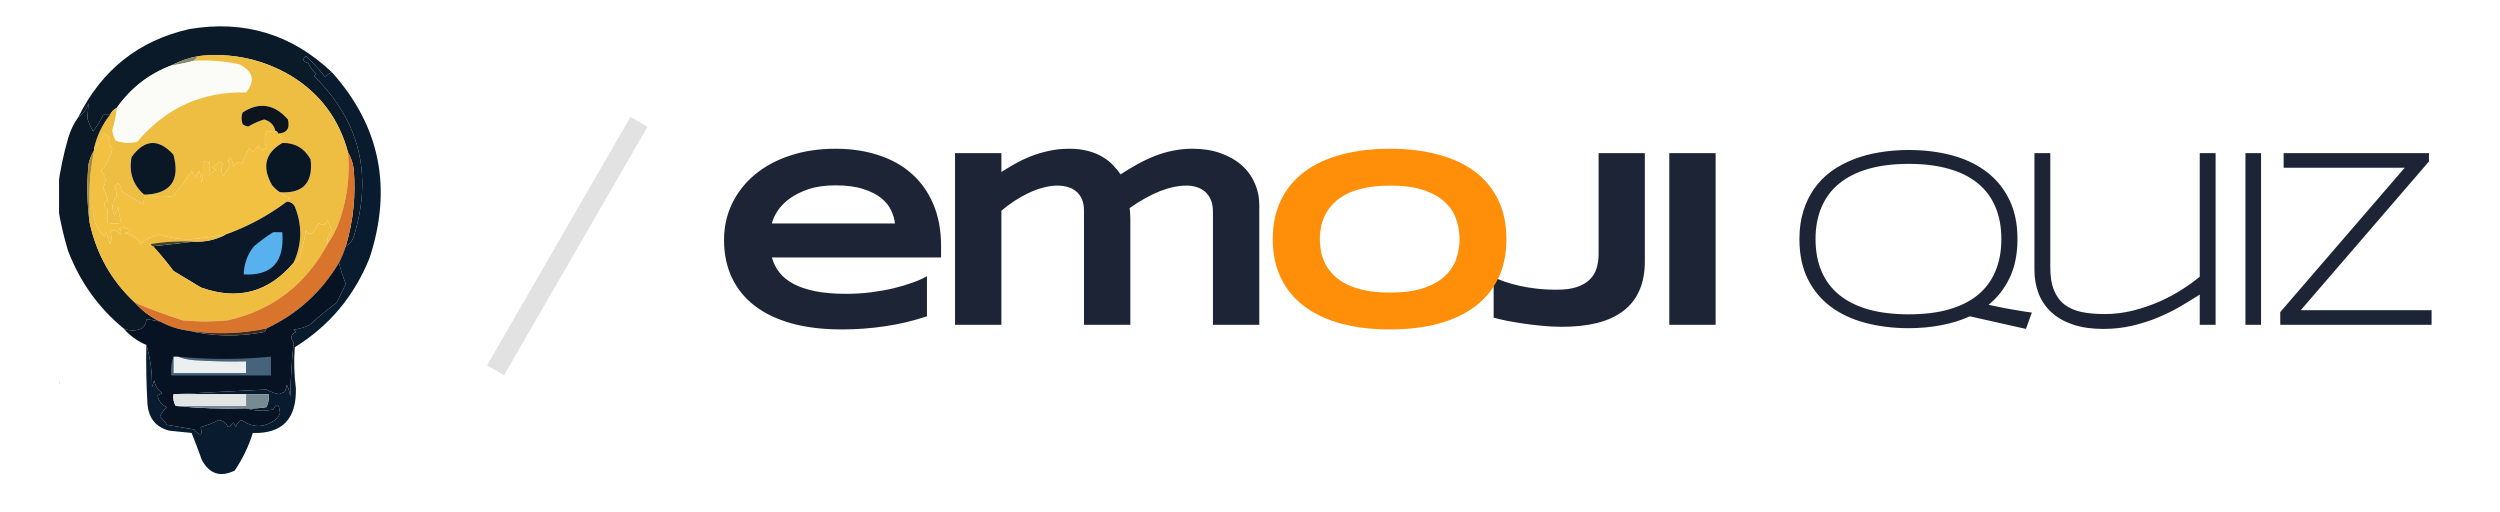 <svg width="254" height="52" viewBox="0 0 254 52" fill="none" xmlns="http://www.w3.org/2000/svg">
<rect width="254" height="52" fill="white"/>
<path d="M94.179 32.137C92.748 32.611 91.318 32.949 89.888 33.152C88.466 33.364 87.01 33.47 85.52 33.47C83.616 33.47 81.919 33.267 80.43 32.86C78.949 32.446 77.7 31.849 76.685 31.07C75.669 30.292 74.894 29.34 74.361 28.214C73.828 27.088 73.561 25.814 73.561 24.393C73.561 23.072 73.828 21.849 74.361 20.724C74.903 19.59 75.665 18.608 76.647 17.778C77.637 16.94 78.83 16.289 80.227 15.823C81.623 15.349 83.18 15.112 84.898 15.112C86.481 15.112 87.928 15.328 89.24 15.76C90.561 16.183 91.69 16.814 92.63 17.651C93.578 18.489 94.31 19.522 94.826 20.749C95.351 21.976 95.613 23.39 95.613 24.989V26.157H78.424C78.576 26.707 78.826 27.211 79.173 27.668C79.528 28.125 80.007 28.514 80.607 28.836C81.208 29.158 81.945 29.407 82.816 29.585C83.697 29.763 84.746 29.852 85.965 29.852C86.828 29.852 87.674 29.801 88.504 29.699C89.333 29.589 90.108 29.45 90.827 29.28C91.546 29.102 92.194 28.908 92.769 28.696C93.353 28.485 93.823 28.273 94.179 28.061V32.137ZM90.929 22.704C90.886 22.273 90.755 21.828 90.535 21.371C90.324 20.906 89.985 20.487 89.519 20.114C89.054 19.742 88.445 19.437 87.691 19.2C86.938 18.955 85.999 18.832 84.873 18.832C83.815 18.832 82.901 18.963 82.131 19.226C81.361 19.488 80.713 19.814 80.189 20.203C79.672 20.592 79.27 21.011 78.982 21.46C78.695 21.909 78.508 22.323 78.424 22.704H90.929ZM101.742 15.557V17.474C102.156 17.211 102.605 16.94 103.087 16.661C103.578 16.382 104.107 16.128 104.674 15.899C105.25 15.671 105.863 15.485 106.515 15.341C107.175 15.188 107.886 15.112 108.648 15.112C109.393 15.112 110.044 15.193 110.603 15.354C111.161 15.506 111.644 15.709 112.05 15.963C112.465 16.208 112.816 16.488 113.104 16.801C113.392 17.105 113.641 17.41 113.853 17.715C114.454 17.326 115.046 16.97 115.63 16.648C116.214 16.327 116.802 16.052 117.395 15.823C117.987 15.595 118.592 15.421 119.21 15.303C119.828 15.176 120.471 15.112 121.14 15.112C122.206 15.112 123.159 15.26 123.996 15.557C124.843 15.853 125.558 16.259 126.142 16.775C126.726 17.292 127.17 17.901 127.475 18.604C127.788 19.297 127.945 20.042 127.945 20.838V33H123.235V21.511C123.235 21.045 123.163 20.643 123.019 20.305C122.875 19.966 122.68 19.691 122.435 19.48C122.198 19.268 121.914 19.111 121.584 19.01C121.263 18.908 120.92 18.857 120.556 18.857C118.863 18.857 116.934 19.619 114.767 21.143C114.792 21.287 114.809 21.456 114.818 21.65C114.835 21.845 114.843 22.04 114.843 22.234V33H110.133V21.409C110.133 20.944 110.061 20.55 109.917 20.229C109.773 19.898 109.575 19.632 109.321 19.429C109.075 19.226 108.787 19.082 108.457 18.997C108.136 18.904 107.793 18.857 107.429 18.857C106.989 18.857 106.523 18.921 106.033 19.048C105.55 19.175 105.059 19.352 104.56 19.581C104.069 19.81 103.582 20.08 103.1 20.394C102.626 20.707 102.173 21.045 101.742 21.409V33H97.032V15.557H101.742ZM167.115 26.551C167.115 27.71 166.925 28.709 166.544 29.547C166.172 30.385 165.621 31.075 164.894 31.616C164.174 32.158 163.29 32.56 162.24 32.822C161.191 33.076 159.993 33.203 158.648 33.203C158.013 33.203 157.361 33.169 156.692 33.102C156.024 33.042 155.381 32.966 154.763 32.873C154.145 32.78 153.574 32.683 153.049 32.581C152.533 32.471 152.101 32.37 151.754 32.276V28.189C152.109 28.332 152.499 28.48 152.922 28.633C153.345 28.777 153.815 28.908 154.331 29.026C154.856 29.145 155.431 29.242 156.058 29.318C156.692 29.395 157.391 29.433 158.152 29.433C158.973 29.433 159.655 29.344 160.196 29.166C160.746 28.98 161.187 28.726 161.517 28.404C161.847 28.074 162.08 27.689 162.215 27.249C162.35 26.809 162.418 26.326 162.418 25.802V15.557H167.115V26.551ZM169.6 33V15.557H174.31V33H169.6ZM204.975 24.291C204.975 25.797 204.712 27.105 204.188 28.214C203.663 29.314 202.948 30.232 202.042 30.969C202.618 31.096 203.168 31.21 203.693 31.311C204.217 31.405 204.683 31.485 205.089 31.553C205.563 31.637 206.012 31.705 206.435 31.756L205.838 33.419L200.138 32.137C199.249 32.543 198.28 32.843 197.231 33.038C196.19 33.241 195.089 33.343 193.93 33.343C192.364 33.343 190.904 33.165 189.55 32.81C188.196 32.454 187.019 31.908 186.021 31.172C185.022 30.427 184.239 29.488 183.672 28.354C183.105 27.211 182.821 25.857 182.821 24.291C182.821 23.25 182.953 22.306 183.215 21.46C183.477 20.605 183.846 19.843 184.319 19.175C184.793 18.498 185.365 17.914 186.033 17.423C186.71 16.932 187.459 16.526 188.28 16.204C189.11 15.874 189.999 15.633 190.946 15.48C191.894 15.32 192.889 15.239 193.93 15.239C195.487 15.239 196.939 15.417 198.284 15.773C199.63 16.128 200.798 16.678 201.788 17.423C202.778 18.159 203.557 19.099 204.124 20.241C204.691 21.375 204.975 22.725 204.975 24.291ZM203.337 24.291C203.337 23.055 203.134 21.963 202.728 21.016C202.33 20.068 201.737 19.272 200.95 18.629C200.163 17.977 199.181 17.486 198.005 17.156C196.837 16.818 195.479 16.648 193.93 16.648C192.381 16.648 191.014 16.818 189.829 17.156C188.653 17.495 187.667 17.99 186.871 18.642C186.076 19.285 185.475 20.085 185.069 21.041C184.662 21.989 184.459 23.072 184.459 24.291C184.459 25.527 184.662 26.619 185.069 27.566C185.475 28.514 186.076 29.314 186.871 29.966C187.667 30.609 188.653 31.1 189.829 31.439C191.014 31.769 192.381 31.934 193.93 31.934C195.479 31.934 196.837 31.769 198.005 31.439C199.181 31.1 200.163 30.609 200.95 29.966C201.737 29.314 202.33 28.514 202.728 27.566C203.134 26.619 203.337 25.527 203.337 24.291ZM208.31 15.557V27.071C208.302 28.045 208.424 28.844 208.678 29.471C208.932 30.097 209.296 30.592 209.77 30.956C210.252 31.311 210.832 31.561 211.509 31.705C212.195 31.84 212.965 31.908 213.82 31.908C214.81 31.908 215.779 31.79 216.727 31.553C217.675 31.307 218.568 31.003 219.406 30.639C220.244 30.266 221.01 29.856 221.704 29.407C222.406 28.959 223.003 28.527 223.494 28.112V15.557H225.106V33H223.494V29.928C222.901 30.309 222.254 30.706 221.551 31.121C220.849 31.527 220.087 31.904 219.266 32.251C218.454 32.59 217.582 32.869 216.651 33.089C215.72 33.309 214.734 33.419 213.693 33.419C212.516 33.419 211.488 33.271 210.608 32.975C209.736 32.678 209.008 32.264 208.424 31.73C207.849 31.197 207.417 30.567 207.129 29.839C206.842 29.102 206.698 28.294 206.698 27.414V15.557H208.31ZM228.137 33V15.557H229.724V33H228.137ZM231.675 33V31.705L244.32 17.042H232.018V15.557H246.782V16.407L233.757 31.515H247.049V33H231.675Z" fill="#0F172A" fill-opacity="0.94"/>
<path d="M153.052 24.291C153.052 25.789 152.777 27.114 152.227 28.265C151.677 29.407 150.89 30.364 149.866 31.134C148.842 31.904 147.598 32.488 146.134 32.886C144.678 33.275 143.04 33.47 141.22 33.47C139.401 33.47 137.755 33.275 136.282 32.886C134.818 32.488 133.569 31.904 132.537 31.134C131.504 30.364 130.709 29.407 130.15 28.265C129.592 27.114 129.312 25.789 129.312 24.291C129.312 22.793 129.592 21.473 130.15 20.33C130.709 19.179 131.504 18.218 132.537 17.448C133.569 16.678 134.818 16.098 136.282 15.709C137.755 15.311 139.401 15.112 141.22 15.112C143.04 15.112 144.678 15.311 146.134 15.709C147.598 16.098 148.842 16.678 149.866 17.448C150.89 18.218 151.677 19.179 152.227 20.33C152.777 21.473 153.052 22.793 153.052 24.291ZM148.292 24.291C148.292 23.639 148.186 22.992 147.974 22.349C147.771 21.697 147.403 21.113 146.87 20.597C146.345 20.08 145.626 19.662 144.712 19.34C143.798 19.018 142.634 18.857 141.22 18.857C140.273 18.857 139.439 18.934 138.719 19.086C138 19.23 137.378 19.433 136.853 19.695C136.329 19.958 135.888 20.267 135.533 20.622C135.177 20.969 134.894 21.346 134.682 21.752C134.471 22.15 134.318 22.569 134.225 23.009C134.141 23.44 134.098 23.868 134.098 24.291C134.098 24.723 134.141 25.159 134.225 25.599C134.318 26.039 134.471 26.462 134.682 26.868C134.894 27.266 135.177 27.638 135.533 27.985C135.888 28.332 136.329 28.637 136.853 28.899C137.378 29.153 138 29.356 138.719 29.509C139.439 29.653 140.273 29.725 141.22 29.725C142.634 29.725 143.798 29.564 144.712 29.242C145.626 28.921 146.345 28.502 146.87 27.985C147.403 27.469 147.771 26.889 147.974 26.246C148.186 25.594 148.292 24.943 148.292 24.291Z" fill="#FF8E08"/>
<line x1="50.345" y1="37.624" x2="64.923" y2="12.376" stroke="#E2E2E2" stroke-width="2"/>
<g clip-path="url(#clip0_4_300)">
<path fill-rule="evenodd" clip-rule="evenodd" d="M33.747 7.368C33.462 7.421 33.232 7.58 33.056 7.845C32.455 7.093 31.802 6.377 31.099 5.698C30.681 6.02 30.758 6.259 31.329 6.414C31.51 6.84 31.778 7.198 32.135 7.487C32.058 7.567 31.981 7.646 31.905 7.726C36.552 12.304 37.895 17.752 35.934 24.069C35.782 24.504 35.514 24.822 35.128 25.023C35.899 22.457 36.167 19.833 35.934 17.15C35.844 16.528 35.652 15.972 35.358 15.48C34.455 12.114 32.536 9.53 29.602 7.726C26.681 5.999 23.534 5.323 20.161 5.698C19.179 5.878 18.258 6.196 17.398 6.652C15.142 7.504 13.3 8.935 11.872 10.947C11.565 11.106 11.334 11.344 11.181 11.662C10.951 11.662 10.72 11.662 10.49 11.662C10.217 12.236 9.871 12.793 9.454 13.332C9.211 12.922 9.019 12.485 8.878 12.02C8.915 11.549 8.953 11.032 8.993 10.47C8.811 11.091 8.466 11.569 7.957 11.901C10.336 7.096 14.097 4.113 19.24 2.954C24.825 2.009 29.66 3.48 33.747 7.368Z" fill="#0B1A28"/>
<path fill-rule="evenodd" clip-rule="evenodd" d="M20.161 5.698C20.008 5.857 19.854 6.016 19.701 6.175C18.943 6.384 18.176 6.543 17.398 6.652C18.258 6.196 19.179 5.878 20.161 5.698Z" fill="#868A69"/>
<path fill-rule="evenodd" clip-rule="evenodd" d="M19.701 6.175C21.256 6.085 22.792 6.204 24.306 6.533C25.732 7.244 25.963 8.198 24.997 9.396C20.548 9.275 16.864 10.945 13.944 14.406C13.193 14.593 12.464 14.553 11.757 14.287C11.555 13.959 11.44 13.601 11.411 13.213C11.638 12.471 11.791 11.715 11.872 10.947C13.3 8.935 15.142 7.504 17.398 6.652C18.176 6.543 18.943 6.384 19.701 6.175Z" fill="#FBFCF7"/>
<path fill-rule="evenodd" clip-rule="evenodd" d="M20.161 5.698C23.534 5.323 26.681 5.999 29.602 7.726C32.536 9.53 34.455 12.114 35.359 15.48C35.573 18.036 35.227 20.501 34.322 22.876C34.029 23.565 33.684 24.202 33.286 24.784C33.203 24.244 33.357 23.806 33.747 23.472C33.611 23.112 33.458 22.754 33.286 22.398C33.055 22.886 32.748 22.965 32.365 22.637C32.197 23.041 31.967 23.399 31.674 23.711C31.388 23.82 31.196 23.7 31.099 23.353C30.941 24.326 30.71 25.28 30.408 26.216C30.312 26.515 30.12 26.674 29.832 26.693C30.692 24.802 30.73 22.893 29.947 20.967C29.759 20.651 29.491 20.492 29.142 20.49C29.238 20.318 29.391 20.198 29.602 20.132C29.143 20.043 28.76 19.844 28.451 19.535C30.793 19.68 31.829 18.566 31.559 16.195C30.912 15.045 29.952 14.489 28.681 14.525C28.675 14.12 28.521 13.802 28.22 13.571C29.139 13.535 29.484 13.058 29.257 12.14C27.879 10.567 26.344 10.328 24.651 11.424C24.498 11.822 24.498 12.219 24.651 12.617C24.818 12.75 25.01 12.829 25.227 12.855C25.73 12.555 26.268 12.317 26.839 12.14C27.456 12.302 27.84 12.7 27.99 13.332C27.683 13.332 27.376 13.332 27.069 13.332C26.857 13.9 26.857 14.457 27.069 15.002C26.722 15.298 26.453 15.219 26.263 14.764C26.071 15.002 25.879 15.241 25.688 15.48C25.528 15.354 25.413 15.195 25.342 15.002C25.073 15.561 24.804 16.118 24.536 16.673C24.212 16.394 23.944 16.473 23.73 16.911C23.68 16.568 23.565 16.25 23.385 15.957C23.166 16.203 23.166 16.482 23.385 16.792C23.155 17.15 22.924 17.508 22.694 17.866C22.422 17.475 22.422 17.078 22.694 16.673C22.579 16.593 22.464 16.514 22.349 16.434C22.079 16.634 21.81 16.833 21.543 17.03C21.696 17.11 21.85 17.189 22.003 17.269C21.674 17.38 21.405 17.579 21.197 17.866C21.302 17.399 21.34 16.962 21.312 16.553C21.094 16.438 20.864 16.398 20.622 16.434C20.66 17.154 20.621 17.87 20.507 18.581C20.43 18.184 20.353 17.786 20.276 17.388C19.999 17.62 19.884 17.858 19.931 18.104C19.777 17.866 19.624 17.627 19.47 17.388C18.892 18.247 18.278 19.082 17.628 19.893C16.664 20.087 15.743 20.047 14.865 19.774C17.385 19.625 18.306 18.273 17.628 15.718C16.109 14.052 14.689 14.132 13.368 15.957C13.073 17.49 13.495 18.762 14.635 19.774C14.671 20.102 14.633 20.42 14.52 20.728C13.791 20.291 13.061 19.854 12.332 19.416C12.36 19.111 12.245 18.832 11.987 18.581C11.872 18.701 11.757 18.82 11.642 18.939C11.768 19.273 11.845 19.591 11.872 19.893C11.374 20.495 11.297 21.171 11.642 21.921C11.821 21.628 11.937 21.31 11.987 20.967C12.053 21.537 12.168 22.094 12.332 22.637C11.912 22.737 11.451 22.737 10.951 22.637C10.869 22.15 10.869 21.713 10.951 21.325C10.487 20.898 10.487 20.579 10.951 20.371C10.878 19.991 10.725 19.554 10.49 19.058C10.84 18.425 10.764 17.868 10.26 17.388C10.872 16.668 11.256 15.912 11.411 15.122C11.063 14.778 10.986 14.421 11.181 14.048C11.01 13.861 10.818 13.701 10.605 13.571C10.311 14.107 9.966 14.584 9.569 15.002C9.864 13.755 10.401 12.642 11.181 11.662C11.335 11.344 11.565 11.106 11.872 10.947C11.791 11.715 11.638 12.471 11.411 13.213C11.44 13.601 11.555 13.959 11.757 14.287C12.464 14.553 13.193 14.593 13.944 14.406C16.864 10.945 20.548 9.275 24.997 9.396C25.963 8.198 25.732 7.244 24.306 6.533C22.792 6.204 21.256 6.085 19.701 6.175L20.161 5.698Z" fill="#EEBE42"/>
<path fill-rule="evenodd" clip-rule="evenodd" d="M11.181 11.662C10.401 12.642 9.864 13.755 9.569 15.002V15.241C9.316 15.665 9.124 16.142 8.993 16.673C8.804 18.703 8.842 20.691 9.109 22.637C9.819 25.861 11.354 28.564 13.714 30.749C14.436 31.56 15.28 32.196 16.247 32.657C15.786 32.578 15.326 32.498 14.865 32.419C14.87 32.811 14.716 33.129 14.405 33.373C13.793 33.639 13.179 33.639 12.562 33.373C10.017 31.285 8.136 28.661 6.921 25.5C6.459 23.983 6.113 22.472 5.885 20.967C5.885 20.331 5.885 19.695 5.885 19.058C6.092 17.392 6.437 15.722 6.921 14.048C7.152 13.251 7.497 12.536 7.957 11.901C8.466 11.569 8.811 11.091 8.993 10.47C8.953 11.032 8.915 11.549 8.878 12.02C9.019 12.485 9.211 12.922 9.454 13.332C9.871 12.793 10.217 12.236 10.49 11.662H11.181Z" fill="#0B1825"/>
<path fill-rule="evenodd" clip-rule="evenodd" d="M28.22 13.571C28.22 13.412 28.144 13.332 27.99 13.332C27.84 12.7 27.456 12.302 26.839 12.14C26.268 12.317 25.731 12.555 25.227 12.855C25.01 12.829 24.818 12.75 24.651 12.617C24.498 12.219 24.498 11.822 24.651 11.424C26.344 10.328 27.879 10.567 29.257 12.14C29.484 13.058 29.139 13.535 28.22 13.571Z" fill="#0E141D"/>
<path fill-rule="evenodd" clip-rule="evenodd" d="M27.99 13.332C28.144 13.332 28.22 13.412 28.22 13.571C28.521 13.802 28.675 14.12 28.681 14.525C26.934 15.533 26.589 16.965 27.645 18.82C27.884 19.108 28.153 19.347 28.451 19.535C28.76 19.844 29.143 20.043 29.602 20.132C29.391 20.198 29.238 20.318 29.142 20.49C27.234 21.916 25.162 23.029 22.924 23.83C21.75 24.044 20.561 24.203 19.355 24.307C18.23 24.322 17.193 24.163 16.247 23.83C15.403 24 14.751 24.318 14.29 24.784C13.907 24.108 13.332 23.75 12.562 23.711C13.45 23.553 13.45 23.354 12.562 23.114C12.409 23.154 12.255 23.194 12.102 23.233C12.321 23.405 12.359 23.604 12.217 23.83C11.956 23.422 11.611 23.302 11.181 23.472C11.366 23.985 11.366 24.422 11.181 24.784C10.997 24.408 10.882 24.01 10.835 23.591C10.759 23.75 10.682 23.91 10.605 24.069C9.772 23.231 9.388 22.197 9.454 20.967C9.366 21.1 9.251 21.179 9.109 21.206C9.016 19.189 9.17 17.201 9.569 15.241C9.569 15.162 9.569 15.082 9.569 15.002C9.966 14.584 10.311 14.107 10.605 13.571C10.818 13.701 11.01 13.861 11.181 14.048C10.986 14.421 11.063 14.778 11.411 15.122C11.256 15.912 10.872 16.668 10.26 17.388C10.764 17.868 10.84 18.425 10.49 19.058C10.725 19.554 10.878 19.991 10.951 20.371C10.487 20.579 10.487 20.898 10.951 21.325C10.869 21.713 10.869 22.15 10.951 22.637C11.451 22.737 11.912 22.737 12.332 22.637C12.168 22.094 12.053 21.537 11.987 20.967C11.936 21.31 11.821 21.628 11.642 21.921C11.297 21.171 11.374 20.495 11.872 19.893C11.845 19.591 11.768 19.273 11.642 18.939L11.987 18.581C12.245 18.832 12.36 19.111 12.332 19.416C13.061 19.854 13.791 20.291 14.52 20.728C14.633 20.42 14.671 20.102 14.635 19.774H14.865C15.743 20.047 16.664 20.087 17.628 19.893C18.278 19.082 18.892 18.247 19.47 17.388C19.624 17.627 19.777 17.866 19.931 18.104C19.884 17.858 19.999 17.62 20.276 17.388C20.353 17.786 20.43 18.184 20.507 18.581C20.621 17.87 20.66 17.154 20.622 16.434C20.864 16.398 21.094 16.438 21.312 16.553C21.34 16.962 21.302 17.399 21.197 17.866C21.405 17.579 21.674 17.38 22.003 17.269C21.85 17.189 21.696 17.11 21.543 17.03C21.81 16.833 22.079 16.634 22.349 16.434C22.464 16.514 22.579 16.593 22.694 16.673C22.422 17.078 22.422 17.475 22.694 17.866L23.385 16.792C23.166 16.482 23.166 16.203 23.385 15.957C23.565 16.25 23.68 16.568 23.73 16.911C23.944 16.473 24.212 16.394 24.536 16.673C24.804 16.118 25.073 15.561 25.342 15.002C25.413 15.195 25.528 15.354 25.688 15.48C25.879 15.241 26.071 15.002 26.263 14.764C26.453 15.219 26.722 15.298 27.069 15.002C26.857 14.457 26.857 13.9 27.069 13.332H27.99Z" fill="#F2C142"/>
<path fill-rule="evenodd" clip-rule="evenodd" d="M14.865 19.774C14.788 19.774 14.712 19.774 14.635 19.774C13.495 18.762 13.073 17.49 13.368 15.957C14.689 14.132 16.109 14.052 17.628 15.718C18.306 18.273 17.385 19.625 14.865 19.774Z" fill="#0A1725"/>
<path fill-rule="evenodd" clip-rule="evenodd" d="M28.681 14.525C29.952 14.489 30.912 15.045 31.559 16.195C31.829 18.566 30.793 19.68 28.451 19.535C28.153 19.347 27.884 19.108 27.645 18.82C26.589 16.965 26.934 15.533 28.681 14.525Z" fill="#091725"/>
<path fill-rule="evenodd" clip-rule="evenodd" d="M9.569 15.241C9.17 17.201 9.016 19.189 9.109 21.206V22.637C8.842 20.691 8.804 18.703 8.993 16.673C9.124 16.142 9.316 15.665 9.569 15.241Z" fill="#A68934"/>
<path fill-rule="evenodd" clip-rule="evenodd" d="M29.141 20.49C29.491 20.492 29.759 20.651 29.947 20.967C30.73 22.893 30.692 24.802 29.832 26.693C27.276 29.721 24.129 30.556 20.391 29.198C19.47 28.641 18.549 28.084 17.628 27.528C16.969 26.647 16.278 25.812 15.556 25.023C16.938 24.864 18.319 24.705 19.701 24.546C20.863 24.602 21.937 24.363 22.924 23.83C25.162 23.029 27.234 21.916 29.141 20.49Z" fill="#0A1829"/>
<path fill-rule="evenodd" clip-rule="evenodd" d="M22.924 23.83C21.937 24.363 20.863 24.602 19.701 24.546C18.234 24.467 16.776 24.547 15.326 24.784C15.354 24.929 15.431 25.009 15.556 25.023C16.278 25.812 16.969 26.647 17.628 27.528C18.549 28.084 19.47 28.641 20.391 29.198C24.129 30.556 27.276 29.721 29.832 26.693C30.12 26.674 30.312 26.515 30.408 26.216C30.71 25.28 30.941 24.326 31.099 23.353C31.196 23.7 31.388 23.82 31.674 23.711C31.967 23.399 32.197 23.041 32.365 22.637C32.748 22.965 33.055 22.886 33.286 22.398C33.458 22.754 33.611 23.112 33.747 23.472C33.357 23.806 33.203 24.244 33.286 24.784C31.045 28.931 27.668 31.515 23.155 32.538C21.619 32.697 20.084 32.697 18.549 32.538C16.905 32.01 15.293 31.414 13.714 30.749C11.354 28.564 9.819 25.861 9.109 22.637C9.109 22.16 9.109 21.683 9.109 21.206C9.251 21.179 9.366 21.1 9.454 20.967C9.388 22.197 9.772 23.231 10.605 24.069C10.682 23.91 10.759 23.75 10.835 23.591C10.882 24.01 10.997 24.408 11.181 24.784C11.366 24.422 11.366 23.985 11.181 23.472C11.611 23.302 11.956 23.422 12.217 23.83C12.359 23.604 12.321 23.405 12.102 23.233C12.255 23.194 12.409 23.154 12.562 23.114C13.45 23.354 13.45 23.553 12.562 23.711C13.332 23.75 13.907 24.108 14.29 24.784C14.751 24.318 15.403 24 16.247 23.83C17.193 24.163 18.23 24.322 19.355 24.307C20.561 24.203 21.75 24.044 22.924 23.83Z" fill="#EFBE41"/>
<path fill-rule="evenodd" clip-rule="evenodd" d="M27.76 23.591H28.681C28.923 26.6 27.618 28.031 24.766 27.886C24.787 26.809 25.132 25.855 25.803 25.023C26.433 24.486 27.085 24.008 27.76 23.591Z" fill="#56B1EE"/>
<path fill-rule="evenodd" clip-rule="evenodd" d="M19.701 24.546C18.319 24.705 16.938 24.864 15.556 25.023C15.431 25.009 15.354 24.929 15.326 24.784C16.776 24.547 18.234 24.467 19.701 24.546Z" fill="#464321"/>
<path fill-rule="evenodd" clip-rule="evenodd" d="M35.358 15.48C35.652 15.972 35.844 16.528 35.934 17.15C36.167 19.833 35.899 22.457 35.128 25.023C34.941 25.606 34.711 26.163 34.438 26.693C32.642 29.692 30.186 31.919 27.069 33.373C24.476 33.919 21.866 33.999 19.24 33.612C18.182 33.485 17.184 33.167 16.247 32.657C15.28 32.196 14.436 31.56 13.714 30.749C15.293 31.414 16.905 32.01 18.549 32.538C20.084 32.697 21.619 32.697 23.155 32.538C27.668 31.515 31.045 28.931 33.286 24.784C33.684 24.202 34.029 23.565 34.322 22.876C35.227 20.501 35.573 18.036 35.358 15.48Z" fill="#D9742C"/>
<path fill-rule="evenodd" clip-rule="evenodd" d="M34.438 26.693C34.62 27.417 34.85 28.133 35.128 28.84C34.824 29.47 34.517 30.106 34.207 30.749C33.259 31.452 32.337 32.207 31.444 33.015C30.934 33.264 30.397 33.423 29.832 33.492L30.062 33.731C29.544 33.982 29.467 34.34 29.832 34.805C29.648 36.622 29.533 38.451 29.487 40.292C29.44 39.873 29.325 39.475 29.141 39.099C29.127 39.305 29.05 39.544 28.911 39.815C28.719 39.894 28.527 39.974 28.335 40.053C27.892 39.95 27.469 39.791 27.069 39.576C23.888 39.727 20.741 39.886 17.628 40.053C17.563 40.51 17.64 40.908 17.859 41.246C20.197 41.483 22.576 41.563 24.997 41.485C25.874 41.758 26.795 41.798 27.76 41.604C28.121 40.896 28.351 41.015 28.451 41.962C28.374 42.121 28.297 42.28 28.22 42.439C27.017 43.471 25.789 43.551 24.536 42.678C24.237 42.818 24.045 43.057 23.96 43.393C23.884 43.234 23.807 43.075 23.73 42.916C23.572 43.121 23.38 43.28 23.155 43.393C22.977 42.971 22.67 42.732 22.234 42.678C21.651 42.975 21.037 43.214 20.391 43.393C20.602 44.277 20.371 44.357 19.701 43.632C18.78 43.473 17.859 43.314 16.938 43.155C16.75 42.841 16.52 42.563 16.247 42.32C16.421 41.959 16.651 41.641 16.938 41.365C16.429 41.142 16.122 40.745 16.016 40.173C16.17 40.093 16.323 40.014 16.477 39.934C16.019 39.619 15.751 39.182 15.671 38.622C15.594 38.86 15.518 39.099 15.441 39.338C15.47 37.807 15.278 36.375 14.865 35.043C13.969 34.67 13.201 34.114 12.562 33.373C13.179 33.639 13.793 33.639 14.405 33.373C14.716 33.129 14.87 32.811 14.865 32.419C15.326 32.498 15.786 32.578 16.247 32.657C17.184 33.167 18.182 33.485 19.24 33.612C21.728 34.198 24.261 34.237 26.839 33.731C26.967 33.64 27.044 33.52 27.069 33.373C30.186 31.919 32.642 29.692 34.438 26.693Z" fill="#071322"/>
<path fill-rule="evenodd" clip-rule="evenodd" d="M27.069 33.373C27.044 33.52 26.967 33.64 26.839 33.731C24.261 34.237 21.728 34.198 19.24 33.612C21.866 33.999 24.476 33.919 27.069 33.373Z" fill="#3E291C"/>
<path opacity="0.137" fill-rule="evenodd" clip-rule="evenodd" d="M5.885 38.622C6.192 38.781 6.192 38.94 5.885 39.099C5.885 38.94 5.885 38.781 5.885 38.622Z" fill="#173E56"/>
<path fill-rule="evenodd" clip-rule="evenodd" d="M33.747 7.368C38.617 12.823 39.883 19.106 37.546 26.216C35.978 30.099 33.445 33.121 29.947 35.282C29.846 36.675 29.884 38.067 30.062 39.457C30.13 42.569 28.671 44.08 25.688 43.99C25.257 45.358 24.643 46.631 23.845 47.807C22.394 48.519 21.281 48.161 20.507 46.733C20.178 45.806 19.832 44.891 19.47 43.99C18.703 43.91 17.935 43.831 17.168 43.751C15.819 43.389 15.09 42.474 14.98 41.008C14.865 39.021 14.827 37.033 14.865 35.043C15.278 36.375 15.47 37.807 15.441 39.338C15.518 39.099 15.594 38.86 15.671 38.622C15.751 39.182 16.019 39.619 16.477 39.934C16.323 40.014 16.17 40.093 16.016 40.173C16.122 40.745 16.429 41.142 16.938 41.365C16.651 41.641 16.421 41.959 16.247 42.32C16.52 42.563 16.75 42.841 16.938 43.155C17.858 43.314 18.78 43.473 19.701 43.632C20.371 44.357 20.602 44.277 20.391 43.393C21.037 43.214 21.651 42.975 22.233 42.678C22.67 42.732 22.977 42.971 23.155 43.393C23.38 43.28 23.572 43.121 23.73 42.916C23.807 43.075 23.884 43.234 23.96 43.393C24.045 43.057 24.237 42.818 24.536 42.678C25.789 43.551 27.017 43.471 28.22 42.439C28.297 42.28 28.374 42.121 28.451 41.962C28.351 41.015 28.121 40.896 27.76 41.604C26.795 41.798 25.874 41.758 24.997 41.485C25.692 41.524 26.383 41.484 27.069 41.365C27.278 40.96 27.355 40.523 27.299 40.053C26.532 40.053 25.764 40.053 24.997 40.053C22.541 40.053 20.084 40.053 17.628 40.053C20.741 39.886 23.888 39.727 27.069 39.576C27.469 39.791 27.892 39.95 28.335 40.053C28.527 39.974 28.719 39.894 28.911 39.815C29.05 39.544 29.127 39.305 29.141 39.099C29.325 39.475 29.44 39.873 29.487 40.292C29.533 38.451 29.648 36.622 29.832 34.805C29.467 34.34 29.544 33.982 30.062 33.731C29.986 33.651 29.909 33.572 29.832 33.492C30.397 33.423 30.934 33.264 31.444 33.015C32.337 32.207 33.258 31.452 34.207 30.749C34.517 30.106 34.824 29.47 35.128 28.84C34.85 28.133 34.62 27.417 34.438 26.693C34.711 26.163 34.941 25.606 35.128 25.023C35.514 24.822 35.782 24.504 35.934 24.069C37.895 17.752 36.552 12.304 31.905 7.726C31.981 7.646 32.058 7.567 32.135 7.487C31.778 7.198 31.51 6.84 31.329 6.414C30.758 6.259 30.681 6.02 31.099 5.698C31.802 6.377 32.455 7.093 33.056 7.845C33.232 7.58 33.462 7.421 33.747 7.368Z" fill="#081B2F"/>
<path fill-rule="evenodd" clip-rule="evenodd" d="M24.997 40.053H27.299C27.355 40.523 27.278 40.96 27.069 41.365C26.383 41.484 25.692 41.524 24.997 41.485C22.576 41.563 20.197 41.483 17.859 41.246H24.997C24.997 40.849 24.997 40.451 24.997 40.053Z" fill="#768A92"/>
<path fill-rule="evenodd" clip-rule="evenodd" d="M17.628 40.053H24.997V41.246C22.617 41.246 20.238 41.246 17.858 41.246C17.64 40.908 17.563 40.51 17.628 40.053Z" fill="#E2E5E4"/>
<path fill-rule="evenodd" clip-rule="evenodd" d="M17.628 36.236V37.906H24.997C24.997 37.508 24.997 37.111 24.997 36.713C23.23 36.753 21.464 36.713 19.701 36.594C19.117 36.55 18.579 36.43 18.089 36.236C21.237 36.542 24.384 36.542 27.53 36.236V38.145C24.152 38.145 20.775 38.145 17.398 38.145C17.328 37.456 17.404 36.82 17.628 36.236Z" fill="#45637B"/>
<path fill-rule="evenodd" clip-rule="evenodd" d="M17.628 36.236H18.089C18.579 36.43 19.117 36.55 19.701 36.594C21.464 36.713 23.23 36.753 24.997 36.713V37.906C22.541 37.906 20.084 37.906 17.628 37.906C17.628 37.349 17.628 36.793 17.628 36.236Z" fill="#EBEFEF"/>
</g>
<defs>
<clipPath id="clip0_4_300">
<rect width="35" height="47" fill="white" transform="translate(6 2)"/>
</clipPath>
</defs>
</svg>
